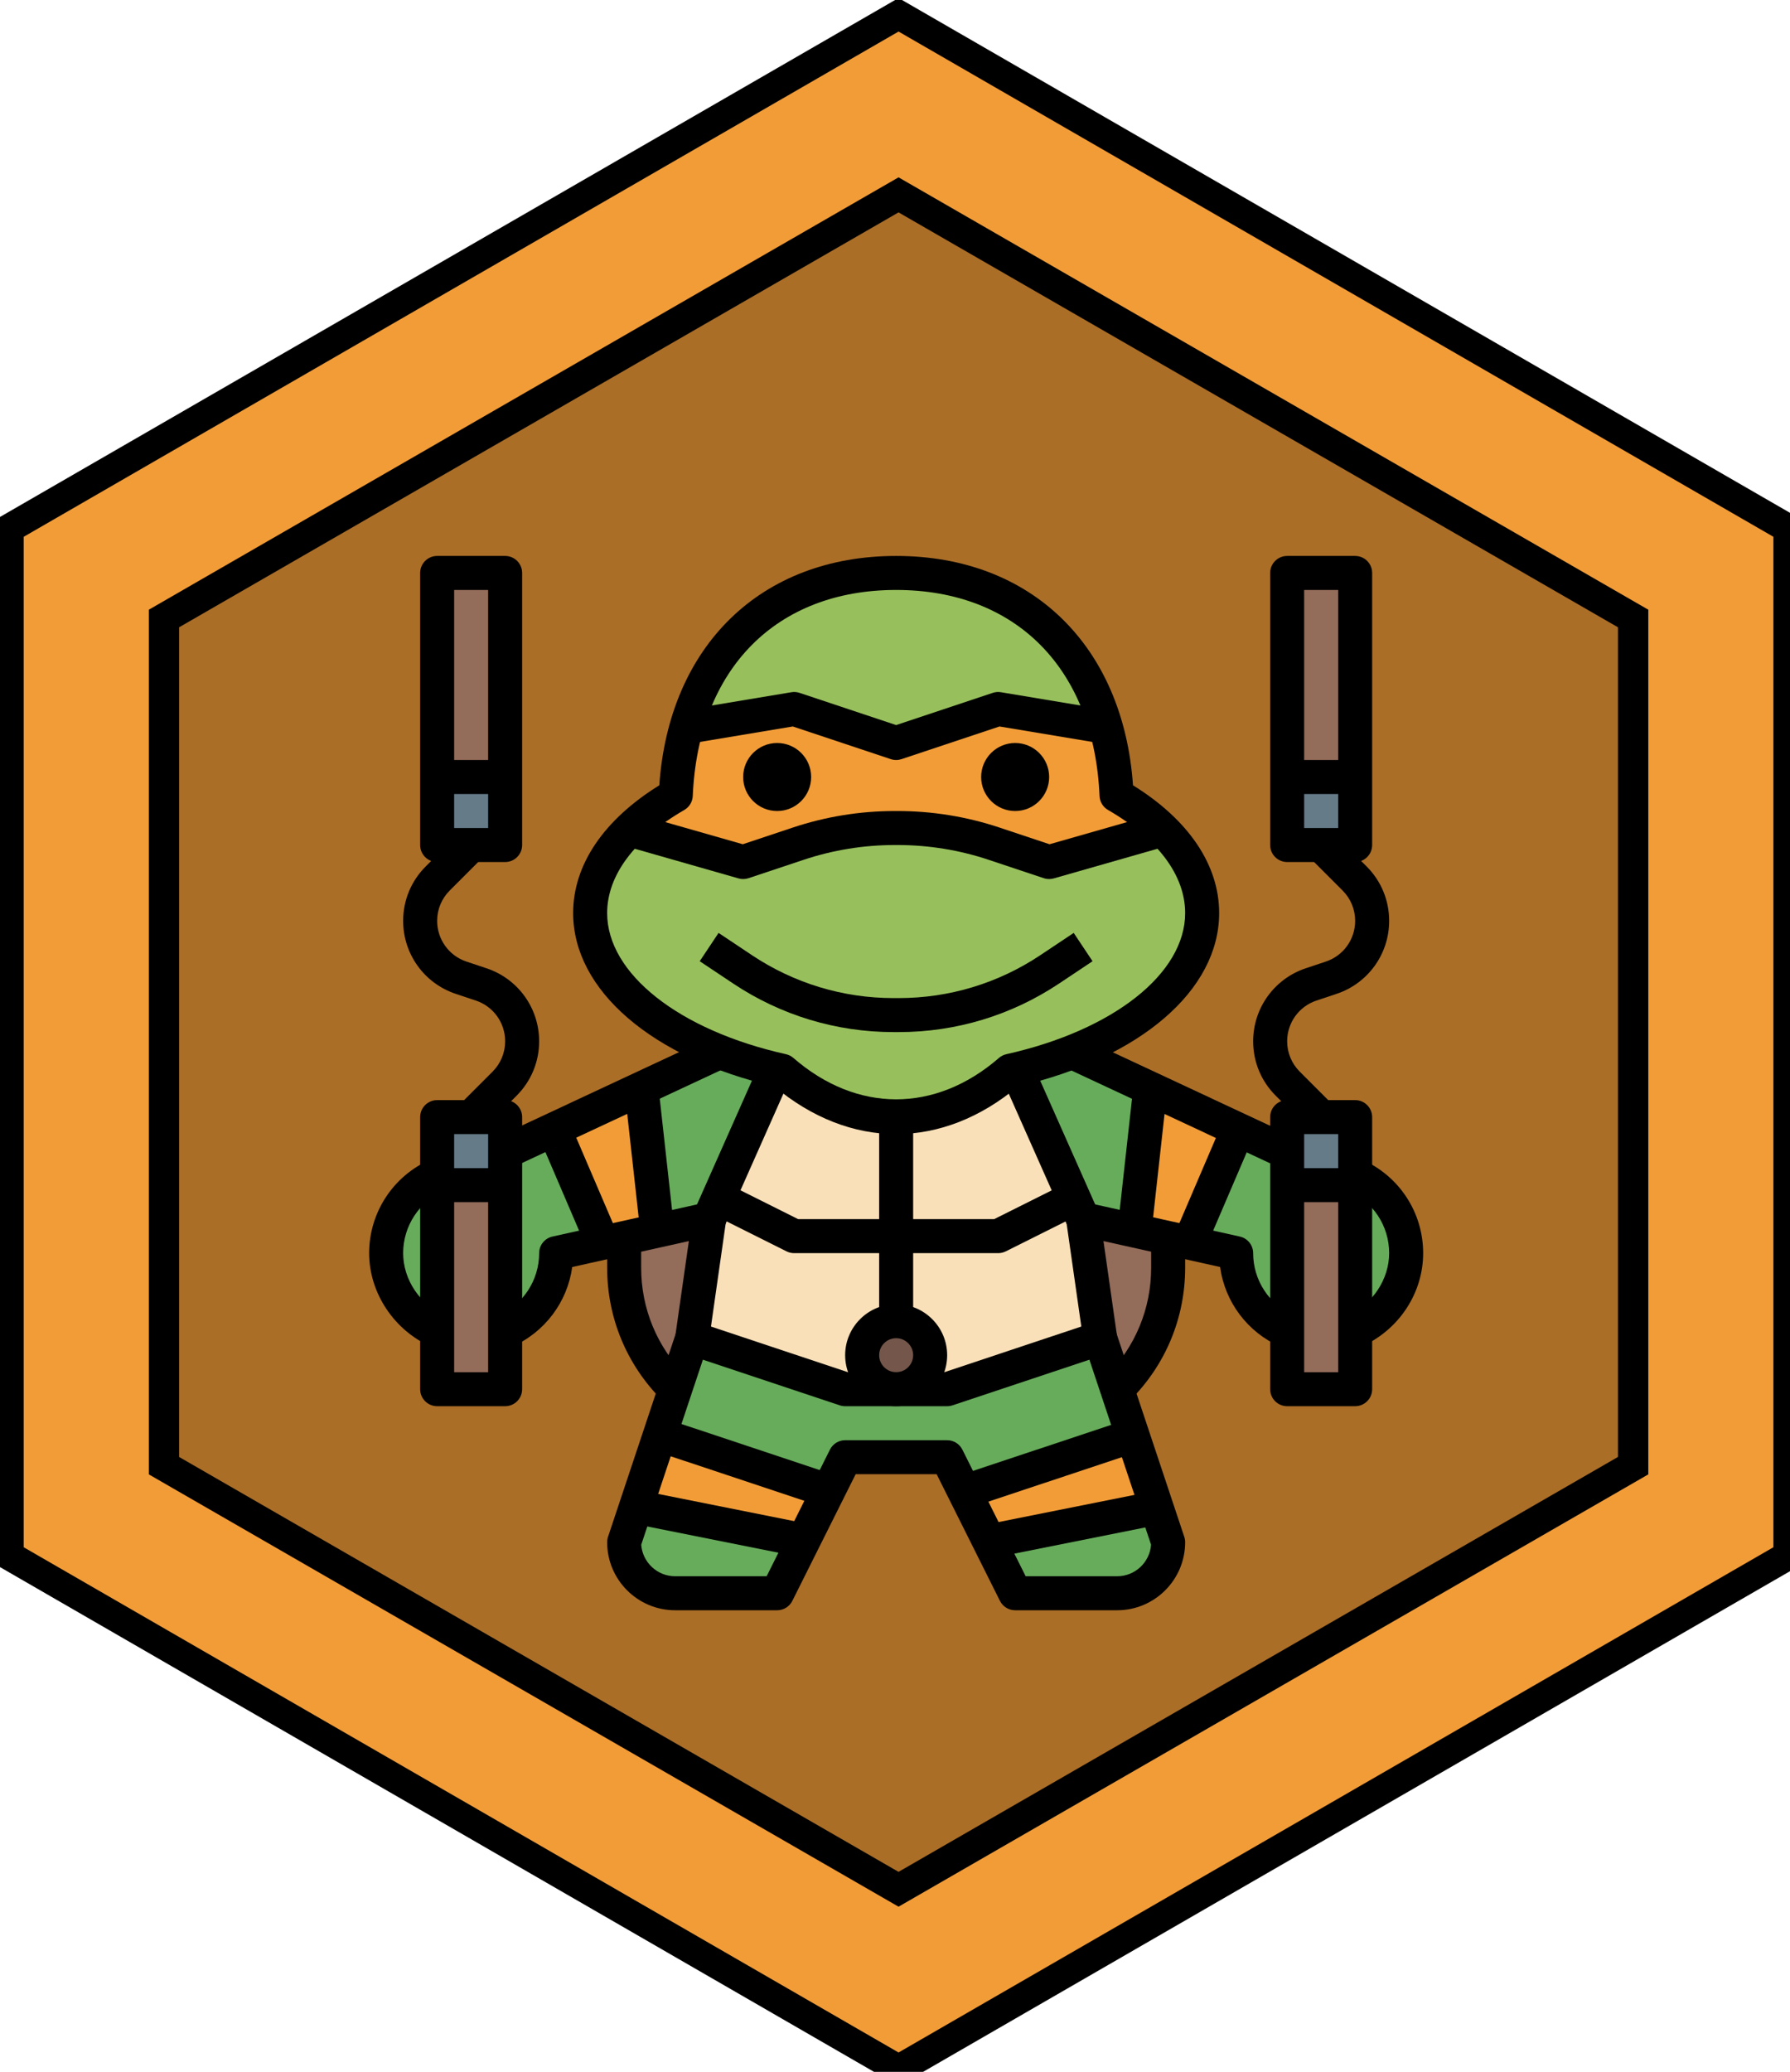 <?xml version="1.0" encoding="UTF-8" standalone="no"?>
<!-- Generator: Adobe Illustrator 21.0.2, SVG Export Plug-In . SVG Version: 6.00 Build 0)  -->

<svg
   xmlns:dc="http://purl.org/dc/elements/1.1/"
   xmlns:cc="http://creativecommons.org/ns#"
   xmlns:rdf="http://www.w3.org/1999/02/22-rdf-syntax-ns#"
   xmlns:svg="http://www.w3.org/2000/svg"
   xmlns="http://www.w3.org/2000/svg"
   xmlns:sodipodi="http://sodipodi.sourceforge.net/DTD/sodipodi-0.dtd"
   xmlns:inkscape="http://www.inkscape.org/namespaces/inkscape"
   version="1.1"
   x="0px"
   y="0px"
   viewBox="0 0 110.979 128.417"
   enable-background="new 0 0 110.979 128.417"
   xml:space="preserve"
   id="svg415"
   sodipodi:docname="90_7.svg"
   inkscape:version="0.92.2 5c3e80d, 2017-08-06"><defs
     id="defs419" /><sodipodi:namedview
     pagecolor="#ffffff"
     bordercolor="#666666"
     borderopacity="1"
     objecttolerance="10"
     gridtolerance="10"
     guidetolerance="10"
     inkscape:pageopacity="0"
     inkscape:pageshadow="2"
     inkscape:window-width="1440"
     inkscape:window-height="808"
     id="namedview417"
     showgrid="false"
     inkscape:zoom="4.8415195"
     inkscape:cx="40.946123"
     inkscape:cy="84.672351"
     inkscape:window-x="0"
     inkscape:window-y="1"
     inkscape:window-maximized="1"
     inkscape:current-layer="svg415"
     showguides="true"
     inkscape:guide-bbox="true" /><g
     id="g5"
     transform="translate(0.154,0.374)"
     style="fill:#f29c37;fill-opacity:1;stroke:#000000;stroke-opacity:1;stroke-width:1.8;stroke-miterlimit:4;stroke-dasharray:none"><polygon
       style="fill:#f29c37;fill-opacity:1;stroke:#000000;stroke-opacity:1;stroke-width:1.8;stroke-miterlimit:4;stroke-dasharray:none"
       id="polygon3"
       points="55.556,127.881 0.417,96.047 0.417,32.377 55.556,0.542 110.696,32.377 110.696,96.046 " /></g><g
     id="Layer_1" /><g
     id="g13"
     enable-background="new    "
     transform="translate(0.154,0.374)"
     style="fill:#000000;fill-opacity:1"><path
       style="fill:#000000;fill-opacity:1"
       inkscape:connector-curvature="0"
       id="path11"
       d="M 55.555,10.618 9.073,37.416 V 91.01 L 55.555,117.805 102.04,91.01 V 37.416 Z M 100.158,89.93 55.555,115.646 10.951,89.93 V 38.506 L 55.555,12.79 100.158,38.506 Z" /></g><g
     id="g9"
     transform="translate(0.154,0.374)"
     style="fill:#000000;fill-opacity:0.295"><polygon
       style="fill:#000000;fill-opacity:0.295"
       id="polygon7"
       points="55.422,116.822 10.109,90.66 10.109,38.337 55.422,12.175 100.736,38.337 100.736,90.66 " /></g><g
     id="border" /><g
     id="g6263"
     transform="matrix(0.049,0,0,0.042,44.136,68.925)" /><g
     id="g6265"
     transform="matrix(0.049,0,0,0.042,44.136,68.925)" /><g
     id="g6267"
     transform="matrix(0.049,0,0,0.042,44.136,68.925)" /><g
     id="g6269"
     transform="matrix(0.049,0,0,0.042,44.136,68.925)" /><g
     id="g6271"
     transform="matrix(0.049,0,0,0.042,44.136,68.925)" /><g
     id="g6273"
     transform="matrix(0.049,0,0,0.042,44.136,68.925)" /><g
     id="g6275"
     transform="matrix(0.049,0,0,0.042,44.136,68.925)" /><g
     id="g6277"
     transform="matrix(0.049,0,0,0.042,44.136,68.925)" /><g
     id="g6279"
     transform="matrix(0.049,0,0,0.042,44.136,68.925)" /><g
     id="g6281"
     transform="matrix(0.049,0,0,0.042,44.136,68.925)" /><g
     id="g6283"
     transform="matrix(0.049,0,0,0.042,44.136,68.925)" /><g
     id="g6285"
     transform="matrix(0.049,0,0,0.042,44.136,68.925)" /><g
     id="g6287"
     transform="matrix(0.049,0,0,0.042,44.136,68.925)" /><g
     id="g6289"
     transform="matrix(0.049,0,0,0.042,44.136,68.925)" /><g
     id="g6291"
     transform="matrix(0.049,0,0,0.042,44.136,68.925)" /><g
     id="g3523"
     transform="matrix(1.054,0,0,1.054,21.833,33.404)"><g
       id="g3297"><rect
         id="rect3295"
         height="16"
         width="4"
         style="fill:#946c5a"
         transform="rotate(-180,7,10)"
         y="2"
         x="5" /></g><g
       id="g3301"><path
         id="path3299"
         d="m 48,39 v 3.858 c 0,2.652 -1.054,5.196 -2.929,7.071 L 45,50 H 19 L 18.929,49.929 C 17.054,48.054 16,45.51 16,42.858 V 39"
         style="fill:#946c5a"
         inkscape:connector-curvature="0" /></g><g
       id="g3305"><path
         id="path3303"
         d="M 22,30 7,37 c -2.761,0 -5,2.239 -5,5 0,2.761 2.239,5 5,5 2.761,0 5,-2.239 5,-5 l 9,-2 -1,7 -4,12 v 0 c 0,1.657 1.343,3 3,3 h 6 l 4,-8 h 6 v 0 l 4,8 h 6 c 1.657,0 3,-1.343 3,-3 v 0 L 44,47 43,40 c 0,0 9,2 9,2 0,2.761 2.239,5 5,5 2.761,0 5,-2.239 5,-5 0,-2.761 -2.239,-5 -5,-5 L 42,30"
         style="fill:#67ac5b"
         inkscape:connector-curvature="0" /></g><g
       id="g3309"><rect
         id="rect3307"
         height="16"
         width="4"
         style="fill:#946c5a"
         transform="rotate(180,57,42)"
         y="34"
         x="55" /></g><g
       id="g3313"><rect
         id="rect3311"
         height="16"
         width="4"
         style="fill:#946c5a"
         y="2"
         x="55" /></g><g
       id="g3317"><rect
         id="rect3315"
         height="16"
         width="4"
         style="fill:#946c5a"
         y="34"
         x="5" /></g><g
       id="g3321"><rect
         id="rect3319"
         height="4"
         width="4"
         style="fill:#657b88"
         y="34"
         x="5" /></g><g
       id="g3325"><rect
         id="rect3323"
         height="4"
         width="4"
         style="fill:#657b88"
         y="14"
         x="5" /></g><g
       id="g3329"><rect
         id="rect3327"
         height="4"
         width="4"
         style="fill:#657b88"
         y="34"
         x="55" /></g><g
       id="g3333"><rect
         id="rect3331"
         height="4"
         width="4"
         style="fill:#657b88"
         y="14"
         x="55" /></g><g
       id="g3337"><polyline
         id="polyline3335"
         points="39,31 43,40 44,47 35,50 29,50 20,47 21,40 25,31   "
         style="fill:#fae0b8" /></g><g
       id="g3341"><circle
         id="circle3339"
         r="2"
         cy="48"
         cx="32"
         style="fill:#74564a" /></g><g
       id="g3345"><polygon
         id="polygon3343"
         points="45.9,52.7 47.313,56.937 37.455,58.909 36,56 "
         style="fill:#f29c37" /></g><g
       id="g3349"><polygon
         id="polygon3347"
         points="18.1,52.7 16.688,56.938 26.545,58.909 28,56 "
         style="fill:#f29c37" /></g><g
       id="g3353"><polygon
         id="polygon3351"
         points="46.965,32.317 52.119,34.722 49.261,41.391 46.036,40.675 "
         style="fill:#f29c37" /></g><g
       id="g3357"><polygon
         id="polygon3355"
         points="17.964,40.675 14.739,41.391 11.881,34.722 17.035,32.317 "
         style="fill:#f29c37" /></g><g
       id="g3361"><path
         id="path3359"
         d="M 50,22 C 50,19.309 48.076,16.87 44.964,15.073 44.586,6.317 38.936,2 32,2 25.064,2 19.414,6.317 19.036,15.073 15.924,16.87 14,19.309 14,22 c 0,4.206 4.68,7.799 11.3,9.276 1.958,1.7 4.245,2.724 6.7,2.724 2.455,0 4.742,-1.024 6.7,-2.724 C 45.32,29.799 50,26.206 50,22 Z"
         style="fill:#97c05c"
         inkscape:connector-curvature="0" /></g><g
       id="g3365"><path
         id="path3363"
         d="M 47.661,17.097 C 46.911,16.361 46.011,15.678 44.963,15.073 44.9,13.606 44.677,12.275 44.336,11.056 L 38,10 l -6,2 -6,-2 -6.337,1.056 c -0.341,1.218 -0.564,2.55 -0.627,4.017 -1.048,0.605 -1.947,1.288 -2.698,2.024 L 23,19 26.229,17.924 C 28.064,17.312 29.986,17 31.921,17 h 0.158 c 1.935,0 3.857,0.312 5.692,0.924 L 41,19 Z"
         style="fill:#f29c37"
         inkscape:connector-curvature="0" /></g><g
       id="g3369"><path
         id="path3367"
         d="M 32,35 C 29.499,35 27.028,34.032 24.838,32.197 17.637,30.525 13,26.539 13,22 13,19.169 14.794,16.516 18.068,14.487 18.64,6.273 24.059,1 32,1 39.941,1 45.36,6.273 45.932,14.487 49.206,16.516 51,19.168 51,22 51,26.539 46.363,30.525 39.162,32.197 36.972,34.032 34.501,35 32,35 Z M 32,3 C 24.942,3 20.358,7.643 20.036,15.116 20.021,15.458 19.833,15.768 19.537,15.939 16.611,17.628 15,19.781 15,22 c 0,3.561 4.227,6.896 10.518,8.3 0.162,0.036 0.312,0.112 0.438,0.221 3.735,3.244 8.354,3.244 12.089,0 C 38.17,30.413 38.321,30.336 38.483,30.3 44.773,28.896 49,25.561 49,22 49,19.781 47.389,17.628 44.463,15.939 44.167,15.768 43.979,15.458 43.964,15.116 43.643,7.643 39.058,3 32,3 Z"
         inkscape:connector-curvature="0" /></g><g
       id="g3373"><path
         id="path3371"
         d="m 32,13 c -0.107,0 -0.213,-0.017 -0.316,-0.051 l -5.764,-1.921 -5.755,0.959 -0.329,-1.973 6,-1 C 25.998,8.987 26.162,9 26.316,9.051 L 32,10.946 37.684,9.051 C 37.838,9 38.003,8.986 38.165,9.014 l 6,1 -0.329,1.973 -5.755,-0.959 -5.764,1.921 C 32.213,12.983 32.107,13 32,13 Z"
         inkscape:connector-curvature="0" /></g><g
       id="g3377"><path
         id="path3375"
         d="m 41,20 c -0.107,0 -0.214,-0.017 -0.316,-0.051 L 37.455,18.873 C 35.718,18.293 33.909,18 32.079,18 h -0.158 c -1.83,0 -3.639,0.293 -5.375,0.873 l -3.229,1.076 c -0.19,0.064 -0.398,0.069 -0.591,0.013 l -7,-2 0.55,-1.923 6.702,1.915 2.936,-0.979 C 27.854,16.328 29.875,16 31.921,16 h 0.158 c 2.045,0 4.067,0.328 6.008,0.975 l 2.936,0.979 6.702,-1.915 0.55,1.923 -7,2 C 41.185,19.987 41.092,20 41,20 Z"
         inkscape:connector-curvature="0" /></g><g
       id="g3383"><g
         id="g3381"><circle
           id="circle3379"
           r="2"
           cy="14"
           cx="25" /></g></g><g
       id="g3389"><g
         id="g3387"><circle
           id="circle3385"
           r="2"
           cy="14"
           cx="39" /></g></g><g
       id="g3393"><path
         id="path3391"
         d="m 32.156,29 h -0.312 c -3.367,0 -6.627,-0.987 -9.43,-2.855 l -1.969,-1.313 1.109,-1.664 1.969,1.313 c 2.473,1.648 5.35,2.519 8.32,2.519 h 0.312 c 2.971,0 5.848,-0.871 8.32,-2.519 l 1.969,-1.313 1.109,1.664 -1.969,1.313 C 38.783,28.013 35.522,29 32.156,29 Z"
         inkscape:connector-curvature="0" /></g><g
       id="g3397"><rect
         id="rect3395"
         height="2"
         width="9.849"
         transform="matrix(0.406,-0.914,0.914,0.406,-18.783,42.092)"
         y="34.5"
         x="18.076" /></g><g
       id="g3401"><rect
         id="rect3399"
         height="9.849"
         width="2"
         transform="matrix(0.914,-0.406,0.406,0.914,-10.884,19.711)"
         y="30.576"
         x="40" /></g><g
       id="g3405"><rect
         id="rect3403"
         height="12"
         width="2"
         y="34"
         x="31" /></g><g
       id="g3409"><path
         id="path3407"
         d="m 32,42 h -6 c -0.155,0 -0.309,-0.036 -0.447,-0.105 l -4,-2 0.895,-1.789 L 26.236,40 H 32 Z"
         inkscape:connector-curvature="0" /></g><g
       id="g3413"><path
         id="path3411"
         d="m 32,51 c -1.654,0 -3,-1.346 -3,-3 0,-1.654 1.346,-3 3,-3 1.654,0 3,1.346 3,3 0,1.654 -1.346,3 -3,3 z m 0,-4 c -0.551,0 -1,0.449 -1,1 0,0.551 0.449,1 1,1 0.551,0 1,-0.449 1,-1 0,-0.551 -0.449,-1 -1,-1 z"
         inkscape:connector-curvature="0" /></g><g
       id="g3417"><path
         id="path3415"
         d="m 38,42 h -6 v -2 h 5.764 l 3.789,-1.895 0.895,1.789 -4,2 C 38.309,41.964 38.155,42 38,42 Z"
         inkscape:connector-curvature="0" /></g><g
       id="g3421"><path
         id="path3419"
         d="m 45,63 h -6 c -0.379,0 -0.725,-0.214 -0.895,-0.553 L 34.382,55 h -4.764 l -3.724,7.447 C 25.725,62.786 25.379,63 25,63 h -6 c -2.206,0 -4,-1.794 -4,-4 0,-0.107 0.017,-0.214 0.051,-0.316 l 4,-12 1.897,0.633 -3.943,11.83 C 17.081,60.181 17.946,61 19,61 h 5.382 l 3.724,-7.447 C 28.275,53.214 28.621,53 29,53 h 6 c 0.379,0 0.725,0.214 0.895,0.553 L 39.618,61 H 45 c 1.054,0 1.919,-0.819 1.995,-1.854 l -3.943,-11.83 1.897,-0.633 4,12 C 48.983,58.786 49,58.893 49,59 c 0,2.206 -1.794,4 -4,4 z"
         inkscape:connector-curvature="0" /></g><g
       id="g3425"><rect
         id="rect3423"
         height="2"
         width="14.346"
         transform="matrix(0.906,-0.423,0.423,0.906,-12.514,9.652)"
         y="32.033"
         x="8.327" /></g><g
       id="g3429"><path
         id="path3427"
         d="M 4.682,47.517 C 2.479,46.564 1,44.347 1,41.999 c 0,-2.386 1.414,-4.544 3.6,-5.5 l 0.8,1.834 C 3.942,38.969 3,40.409 3,41.999 c 0,1.562 0.995,3.042 2.476,3.682 z"
         inkscape:connector-curvature="0" /></g><g
       id="g3433"><path
         id="path3431"
         d="m 35,51 h -6 c -0.107,0 -0.214,-0.017 -0.316,-0.051 l -9,-3 c -0.458,-0.153 -0.742,-0.612 -0.673,-1.09 l 0.795,-5.568 -6.861,1.524 c -0.281,2.053 -1.609,3.84 -3.544,4.686 L 8.6,45.668 C 10.058,45.03 11,43.591 11,42 c 0,-0.469 0.326,-0.875 0.783,-0.976 l 9,-2 c 0.321,-0.071 0.655,0.02 0.896,0.242 0.241,0.223 0.357,0.55 0.31,0.875 L 21.107,46.315 29.162,49 h 5.676 l 8.054,-2.685 -0.882,-6.174 c -0.047,-0.325 0.069,-0.652 0.31,-0.875 0.241,-0.223 0.576,-0.315 0.896,-0.242 l 9,2 C 52.674,41.125 53,41.531 53,42 c 0,1.591 0.942,3.031 2.4,3.667 L 54.6,47.5 c -1.935,-0.845 -3.264,-2.633 -3.544,-4.686 l -6.861,-1.524 0.795,5.568 c 0.068,0.479 -0.215,0.938 -0.673,1.09 l -9,3 C 35.214,50.983 35.107,51 35,51 Z"
         inkscape:connector-curvature="0" /></g><g
       id="g3437"><path
         id="path3435"
         d="M 59.413,47.475 58.588,45.653 C 60.031,44.999 61,43.531 61,41.999 61,40.388 60.041,38.941 58.556,38.313 l 0.779,-1.842 c 2.226,0.942 3.665,3.112 3.665,5.528 0,2.339 -1.408,4.488 -3.587,5.476 z"
         inkscape:connector-curvature="0" /></g><g
       id="g3441"><rect
         id="rect3439"
         height="14.346"
         width="2"
         transform="matrix(0.423,-0.906,0.906,0.423,-1.945,63.013)"
         y="25.86"
         x="47.5" /></g><g
       id="g3445"><rect
         id="rect3443"
         height="9.487"
         width="2"
         transform="matrix(0.316,-0.949,0.949,0.316,-35.635,59.56)"
         y="49.757"
         x="22.5" /></g><g
       id="g3449"><rect
         id="rect3447"
         height="10.198"
         width="2"
         transform="matrix(0.196,-0.981,0.981,0.196,-39.188,68.198)"
         y="52.901"
         x="21" /></g><g
       id="g3453"><rect
         id="rect3451"
         height="2"
         width="9.487"
         transform="matrix(0.949,-0.316,0.316,0.949,-15.162,15.613)"
         y="53.5"
         x="35.757" /></g><g
       id="g3457"><rect
         id="rect3455"
         height="2"
         width="10.198"
         transform="matrix(0.981,-0.196,0.196,0.981,-10.568,9.373)"
         y="57"
         x="36.901" /></g><g
       id="g3461"><rect
         id="rect3459"
         height="9.055"
         width="2"
         transform="matrix(0.994,-0.11,0.11,0.994,-3.924,2.156)"
         y="31.972"
         x="16.5" /></g><g
       id="g3465"><rect
         id="rect3463"
         height="7.616"
         width="2"
         transform="matrix(0.919,-0.394,0.394,0.919,-14.074,8.431)"
         y="34.692"
         x="12.5" /></g><g
       id="g3469"><rect
         id="rect3467"
         height="2"
         width="9.055"
         transform="matrix(0.11,-0.994,0.994,0.11,5.09,78.687)"
         y="35.5"
         x="41.972" /></g><g
       id="g3473"><rect
         id="rect3471"
         height="2"
         width="7.616"
         transform="matrix(0.394,-0.919,0.919,0.394,-4.786,69.74)"
         y="37.5"
         x="46.692" /></g><g
       id="g3477"><path
         id="path3475"
         d="M 9,51 H 5 C 4.448,51 4,50.552 4,50 V 34 c 0,-0.552 0.448,-1 1,-1 h 4 c 0.552,0 1,0.448 1,1 v 16 c 0,0.552 -0.448,1 -1,1 z M 6,49 H 8 V 35 H 6 Z"
         inkscape:connector-curvature="0" /></g><g
       id="g3481"><path
         id="path3479"
         d="M 9,19 H 5 C 4.448,19 4,18.552 4,18 V 2 C 4,1.448 4.448,1 5,1 h 4 c 0.552,0 1,0.448 1,1 v 16 c 0,0.552 -0.448,1 -1,1 z M 6,17 H 8 V 3 H 6 Z"
         inkscape:connector-curvature="0" /></g><g
       id="g3485"><path
         id="path3483"
         d="m 59,51 h -4 c -0.552,0 -1,-0.448 -1,-1 V 34 c 0,-0.552 0.448,-1 1,-1 h 4 c 0.552,0 1,0.448 1,1 v 16 c 0,0.552 -0.448,1 -1,1 z m -3,-2 h 2 V 35 h -2 z"
         inkscape:connector-curvature="0" /></g><g
       id="g3489"><rect
         id="rect3487"
         height="2"
         width="4"
         y="37"
         x="5" /></g><g
       id="g3493"><rect
         id="rect3491"
         height="2"
         width="4"
         y="13"
         x="5" /></g><g
       id="g3497"><path
         id="path3495"
         d="M 7.707,34.707 6.293,33.293 8.261,31.325 C 8.737,30.848 9,30.214 9,29.54 9,28.452 8.307,27.489 7.274,27.145 L 6.093,26.751 C 4.243,26.135 3,24.411 3,22.46 3,21.252 3.471,20.115 4.325,19.261 l 1.968,-1.968 1.414,1.414 -1.968,1.968 C 5.263,21.152 5,21.786 5,22.46 c 0,1.088 0.693,2.051 1.726,2.395 l 1.181,0.394 c 1.85,0.616 3.093,2.34 3.093,4.291 0,1.208 -0.471,2.345 -1.325,3.199 z"
         inkscape:connector-curvature="0" /></g><g
       id="g3501"><path
         id="path3499"
         d="M 56.293,34.707 54.325,32.739 C 53.471,31.885 53,30.749 53,29.54 c 0,-1.951 1.243,-3.675 3.094,-4.292 l 1.18,-0.394 C 58.307,24.511 59,23.548 59,22.46 59,21.786 58.737,21.152 58.261,20.675 l -1.968,-1.968 1.414,-1.414 1.968,1.968 c 0.854,0.854 1.325,1.99 1.325,3.199 0,1.951 -1.243,3.675 -3.094,4.292 l -1.18,0.394 C 55.693,27.489 55,28.452 55,29.54 c 0,0.674 0.263,1.308 0.739,1.785 l 1.968,1.968 z"
         inkscape:connector-curvature="0" /></g><g
       id="g3505"><path
         id="path3503"
         d="m 59,19 h -4 c -0.552,0 -1,-0.448 -1,-1 V 2 c 0,-0.552 0.448,-1 1,-1 h 4 c 0.552,0 1,0.448 1,1 v 16 c 0,0.552 -0.448,1 -1,1 z m -3,-2 h 2 V 3 h -2 z"
         inkscape:connector-curvature="0" /></g><g
       id="g3509"><rect
         id="rect3507"
         height="2"
         width="4"
         y="37"
         x="55" /></g><g
       id="g3513"><rect
         id="rect3511"
         height="2"
         width="4"
         y="13"
         x="55" /></g><g
       id="g3517"><path
         id="path3515"
         d="M 18.293,50.707 18.222,50.636 C 16.144,48.558 15,45.796 15,42.858 V 41 h 2 v 1.858 c 0,2.404 0.936,4.664 2.636,6.364 l 0.071,0.071 z"
         inkscape:connector-curvature="0" /></g><g
       id="g3521"><path
         id="path3519"
         d="m 45.707,50.707 -1.414,-1.414 0.071,-0.071 C 46.064,47.522 47,45.262 47,42.858 V 41 h 2 v 1.858 c 0,2.938 -1.144,5.7 -3.222,7.778 z"
         inkscape:connector-curvature="0" /></g></g></svg>